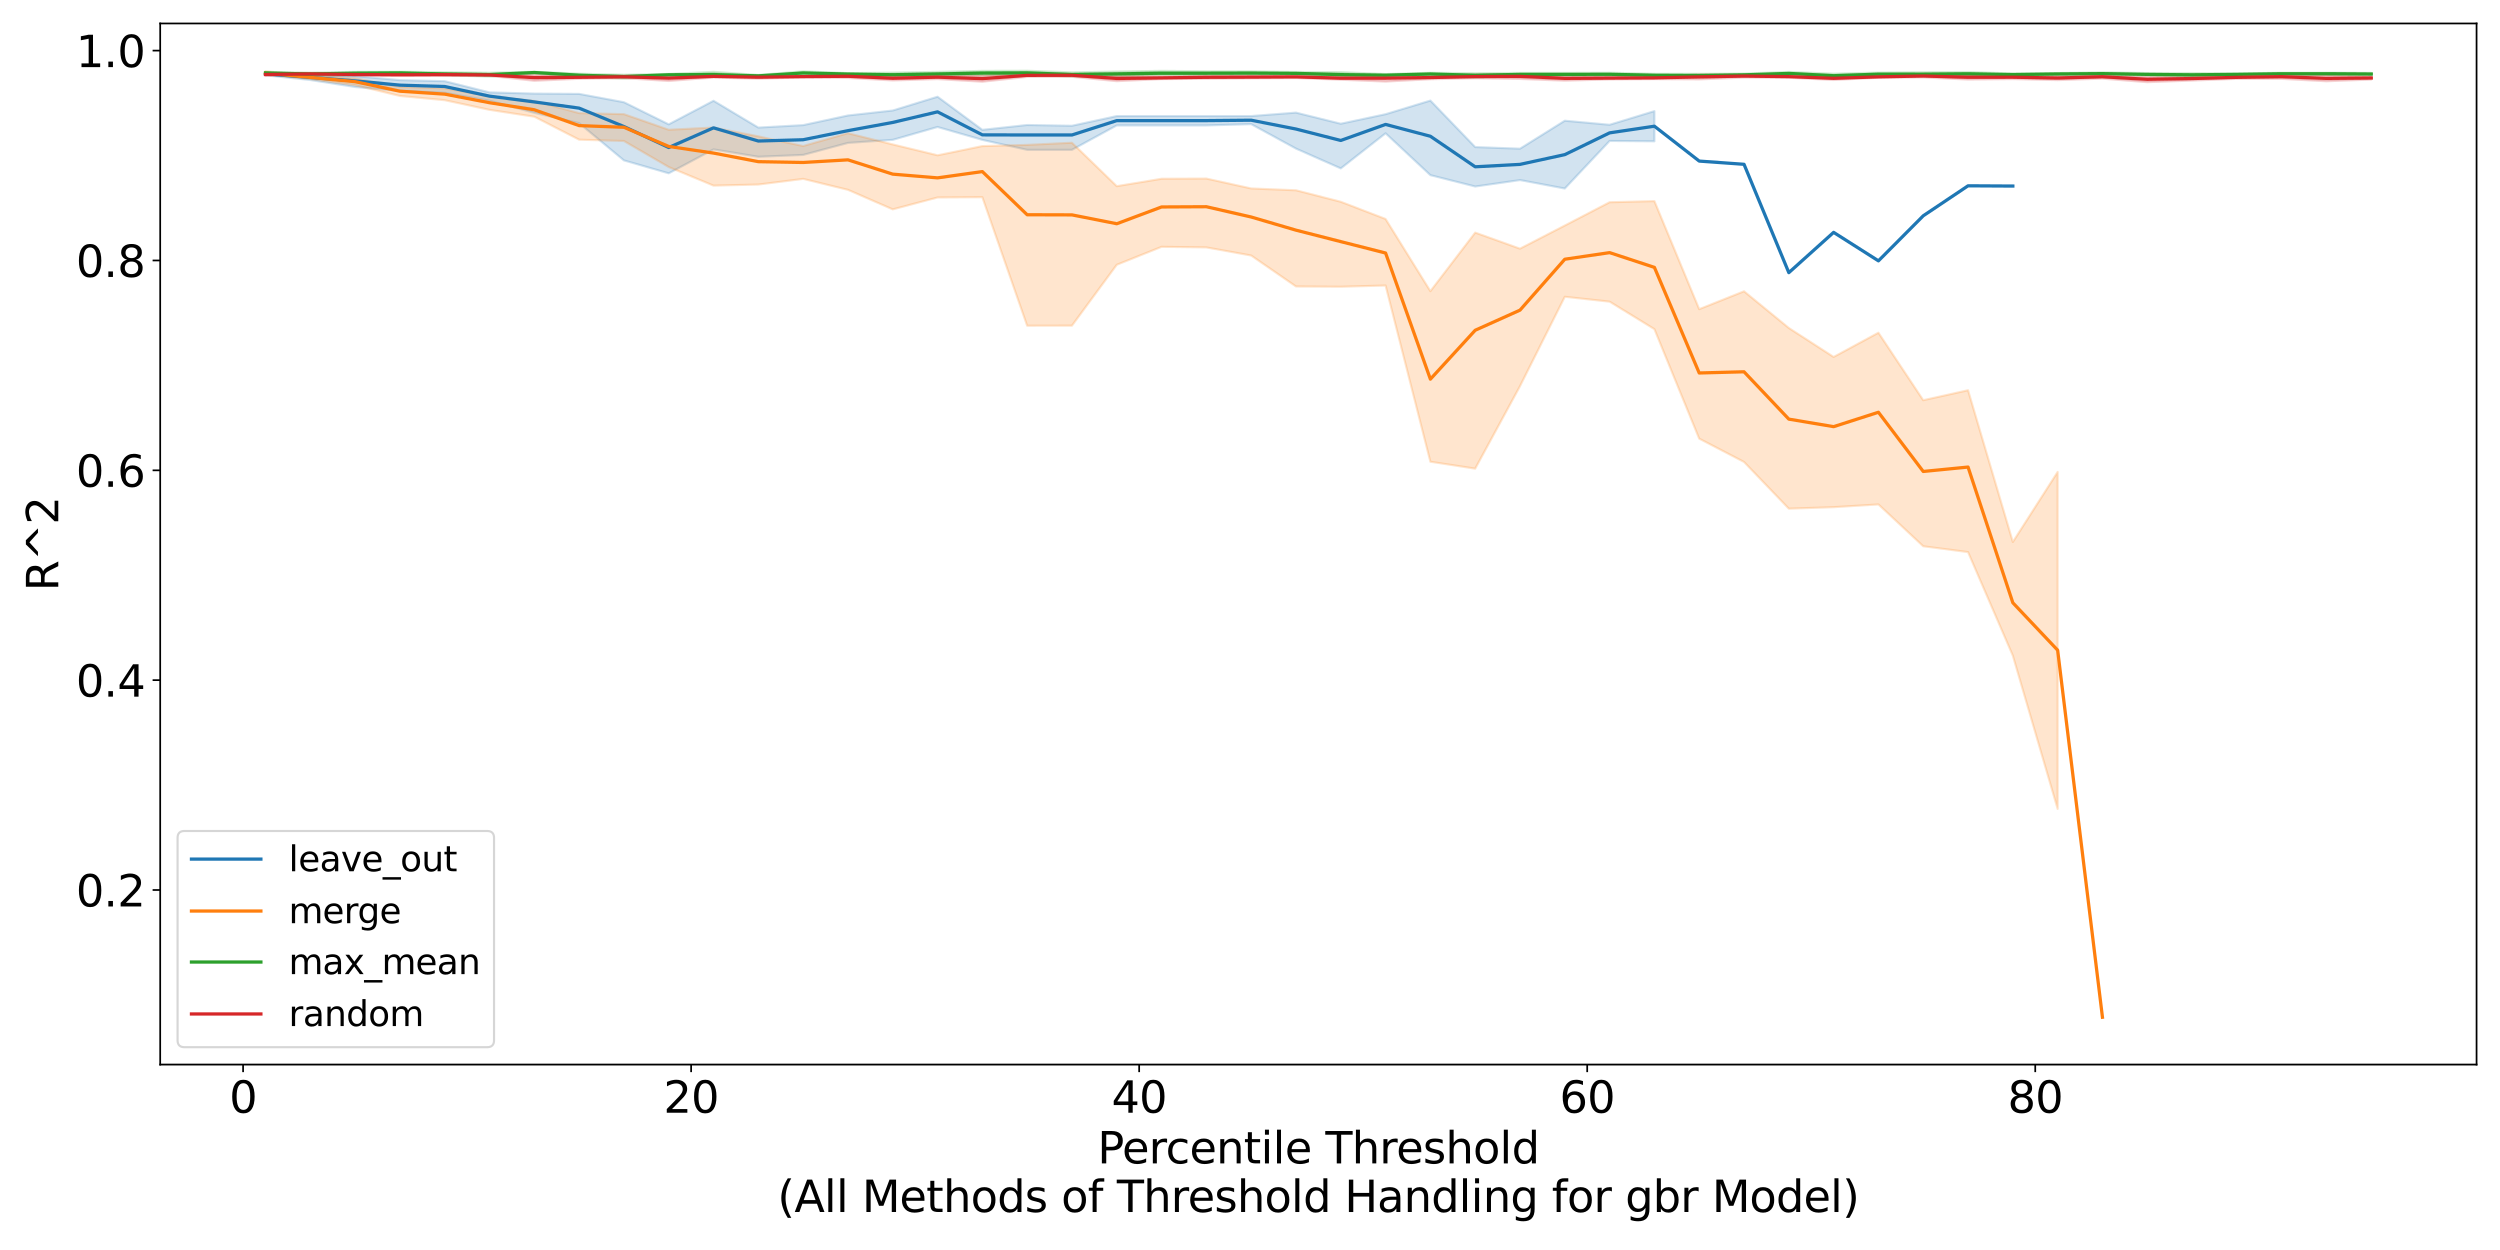 <?xml version="1.0" encoding="utf-8" standalone="no"?>
<!DOCTYPE svg PUBLIC "-//W3C//DTD SVG 1.1//EN"
  "http://www.w3.org/Graphics/SVG/1.1/DTD/svg11.dtd">
<svg xmlns:xlink="http://www.w3.org/1999/xlink" width="1152pt" height="576pt" viewBox="0 0 1152 576" xmlns="http://www.w3.org/2000/svg" version="1.1">
 <defs>
  <style type="text/css">*{stroke-linejoin: round; stroke-linecap: butt}</style>
 </defs>
 <g id="figure_1">
  <g id="patch_1">
   <path d="M 0 576 
L 1152 576 
L 1152 0 
L 0 0 
z
" style="fill: #ffffff"/>
  </g>
  <g id="axes_1">
   <g id="patch_2">
    <path d="M 73.82 490.552 
L 1141.2 490.552 
L 1141.2 10.8 
L 73.82 10.8 
z
" style="fill: #ffffff"/>
   </g>
   <g id="PolyCollection_1">
    <defs>
     <path id="me0a2e79a24" d="M 122.337 -542.451 
L 122.337 -541.322 
L 142.983 -539.134 
L 163.629 -535.912 
L 184.274 -534.153 
L 204.92 -533.237 
L 225.566 -529.599 
L 246.211 -524.009 
L 266.857 -519.24 
L 287.502 -502.093 
L 308.148 -496.134 
L 328.794 -507.164 
L 349.439 -503.756 
L 370.085 -504.611 
L 390.731 -510.14 
L 411.376 -511.563 
L 432.022 -517.49 
L 452.668 -511.545 
L 473.313 -506.957 
L 493.959 -506.957 
L 514.605 -518.21 
L 535.25 -518.21 
L 555.896 -518.21 
L 576.542 -518.797 
L 597.187 -507.526 
L 617.833 -498.395 
L 638.478 -514.573 
L 659.124 -495.287 
L 679.77 -490.056 
L 700.415 -493.02 
L 721.061 -489.13 
L 741.707 -511.047 
L 762.352 -510.891 
L 762.352 -524.796 
L 762.352 -524.796 
L 741.707 -518.5 
L 721.061 -520.373 
L 700.415 -507.481 
L 679.77 -508.224 
L 659.124 -529.65 
L 638.478 -523.375 
L 617.833 -518.982 
L 597.187 -524.102 
L 576.542 -522.513 
L 555.896 -522.513 
L 535.25 -522.513 
L 514.605 -522.513 
L 493.959 -518.043 
L 473.313 -518.4 
L 452.668 -516.166 
L 432.022 -531.425 
L 411.376 -525.077 
L 390.731 -522.782 
L 370.085 -518.338 
L 349.439 -517.209 
L 328.794 -529.559 
L 308.148 -518.699 
L 287.502 -528.89 
L 266.857 -532.731 
L 246.211 -532.871 
L 225.566 -533.431 
L 204.92 -538.589 
L 184.274 -539.076 
L 163.629 -540.904 
L 142.983 -541.041 
L 122.337 -542.451 
z
" style="stroke: #1f77b4; stroke-opacity: 0.2"/>
    </defs>
    <g clip-path="url(#p45cb11ae68)">
     <use xlink:href="#me0a2e79a24" x="0" y="576" style="fill: #1f77b4; fill-opacity: 0.2; stroke: #1f77b4; stroke-opacity: 0.2"/>
    </g>
   </g>
   <g id="PolyCollection_2">
    <defs>
     <path id="m9f62367fd1" d="M 122.337 -543.204 
L 122.337 -541.586 
L 142.983 -539.589 
L 163.629 -536.764 
L 184.274 -531.782 
L 204.92 -529.832 
L 225.566 -525.382 
L 246.211 -522.219 
L 266.857 -511.637 
L 287.502 -511.032 
L 308.148 -499.03 
L 328.794 -490.468 
L 349.439 -490.968 
L 370.085 -493.571 
L 390.731 -488.535 
L 411.376 -479.516 
L 432.022 -485.004 
L 452.668 -485.129 
L 473.313 -425.921 
L 493.959 -425.947 
L 514.605 -453.997 
L 535.25 -462.26 
L 555.896 -461.993 
L 576.542 -458.253 
L 597.187 -443.997 
L 617.833 -443.871 
L 638.478 -444.435 
L 659.124 -363.225 
L 679.77 -360.048 
L 700.415 -398.059 
L 721.061 -439.242 
L 741.707 -436.993 
L 762.352 -424.326 
L 782.998 -373.864 
L 803.644 -363.126 
L 824.289 -341.608 
L 844.935 -342.291 
L 865.581 -343.557 
L 886.226 -324.283 
L 906.872 -321.589 
L 927.518 -273.871 
L 948.163 -203.271 
L 948.163 -358.523 
L 948.163 -358.523 
L 927.518 -326.265 
L 906.872 -396.179 
L 886.226 -391.586 
L 865.581 -422.686 
L 844.935 -411.514 
L 824.289 -424.862 
L 803.644 -441.772 
L 782.998 -433.533 
L 762.352 -483.324 
L 741.707 -482.809 
L 721.061 -472.075 
L 700.415 -461.414 
L 679.77 -468.81 
L 659.124 -441.825 
L 638.478 -475.083 
L 617.833 -483.02 
L 597.187 -488.316 
L 576.542 -489.158 
L 555.896 -493.712 
L 535.25 -493.631 
L 514.605 -490.201 
L 493.959 -510.226 
L 473.313 -509.229 
L 452.668 -508.679 
L 432.022 -504.439 
L 411.376 -509.441 
L 390.731 -514.605 
L 370.085 -508.699 
L 349.439 -513.168 
L 328.794 -517.235 
L 308.148 -516.198 
L 287.502 -523.393 
L 266.857 -523.873 
L 246.211 -529.469 
L 225.566 -531.772 
L 204.92 -535.258 
L 184.274 -535.989 
L 163.629 -539.904 
L 142.983 -541.081 
L 122.337 -543.204 
z
" style="stroke: #ff7f0e; stroke-opacity: 0.2"/>
    </defs>
    <g clip-path="url(#p45cb11ae68)">
     <use xlink:href="#m9f62367fd1" x="0" y="576" style="fill: #ff7f0e; fill-opacity: 0.2; stroke: #ff7f0e; stroke-opacity: 0.2"/>
    </g>
   </g>
   <g id="PolyCollection_3">
    <defs>
     <path id="m04bfcf20cb" d="M 122.337 -542.831 
L 122.337 -542.039 
L 142.983 -541.31 
L 163.629 -541.304 
L 184.274 -541.9 
L 204.92 -541.348 
L 225.566 -540.684 
L 246.211 -542.148 
L 266.857 -540.738 
L 287.502 -539.732 
L 308.148 -541.143 
L 328.794 -540.581 
L 349.439 -540.554 
L 370.085 -541.592 
L 390.731 -541.421 
L 411.376 -540.544 
L 432.022 -541.049 
L 452.668 -541.259 
L 473.313 -541.543 
L 493.959 -540.74 
L 514.605 -540.847 
L 535.25 -541.407 
L 555.896 -541.393 
L 576.542 -541.513 
L 597.187 -541.693 
L 617.833 -540.617 
L 638.478 -540.783 
L 659.124 -541.298 
L 679.77 -540.193 
L 700.415 -541.085 
L 721.061 -541.085 
L 741.707 -541.091 
L 762.352 -540.597 
L 782.998 -540.441 
L 803.644 -541.01 
L 824.289 -541.552 
L 844.935 -540.268 
L 865.581 -540.884 
L 886.226 -540.866 
L 906.872 -541.056 
L 927.518 -541.097 
L 948.163 -541.504 
L 968.809 -541.517 
L 989.454 -541.158 
L 1010.1 -540.631 
L 1030.746 -541.31 
L 1051.391 -541.513 
L 1072.037 -541.512 
L 1092.683 -541.41 
L 1092.683 -542.402 
L 1092.683 -542.402 
L 1072.037 -542.491 
L 1051.391 -542.483 
L 1030.746 -542.135 
L 1010.1 -542.344 
L 989.454 -542.338 
L 968.809 -542.666 
L 948.163 -542.341 
L 927.518 -542.141 
L 906.872 -542.829 
L 886.226 -542.726 
L 865.581 -542.546 
L 844.935 -542.036 
L 824.289 -542.854 
L 803.644 -542.098 
L 782.998 -541.973 
L 762.352 -541.999 
L 741.707 -542.494 
L 721.061 -542.408 
L 700.415 -542.392 
L 679.77 -542.268 
L 659.124 -542.449 
L 638.478 -541.88 
L 617.833 -542.761 
L 597.187 -542.838 
L 576.542 -543.144 
L 555.896 -543.167 
L 535.25 -543.346 
L 514.605 -543.028 
L 493.959 -542.65 
L 473.313 -543.393 
L 452.668 -543.335 
L 432.022 -542.877 
L 411.376 -542.539 
L 390.731 -542.295 
L 370.085 -543.132 
L 349.439 -541.47 
L 328.794 -542.895 
L 308.148 -541.931 
L 287.502 -541.558 
L 266.857 -542.045 
L 246.211 -542.935 
L 225.566 -542.476 
L 204.92 -542.719 
L 184.274 -542.952 
L 163.629 -542.888 
L 142.983 -542.498 
L 122.337 -542.831 
z
" style="stroke: #2ca02c; stroke-opacity: 0.2"/>
    </defs>
    <g clip-path="url(#p45cb11ae68)">
     <use xlink:href="#m04bfcf20cb" x="0" y="576" style="fill: #2ca02c; fill-opacity: 0.2; stroke: #2ca02c; stroke-opacity: 0.2"/>
    </g>
   </g>
   <g id="PolyCollection_4">
    <defs>
     <path id="m1f6a1fb89d" d="M 122.337 -542.274 
L 122.337 -540.999 
L 142.983 -541.508 
L 163.629 -541.117 
L 184.274 -541.032 
L 204.92 -541.01 
L 225.566 -541.036 
L 246.211 -538.774 
L 266.857 -539.695 
L 287.502 -539.996 
L 308.148 -538.681 
L 328.794 -540.278 
L 349.439 -539.719 
L 370.085 -540.35 
L 390.731 -540.072 
L 411.376 -538.942 
L 432.022 -539.553 
L 452.668 -538.348 
L 473.313 -540.573 
L 493.959 -540.604 
L 514.605 -538.6 
L 535.25 -539.551 
L 555.896 -539.696 
L 576.542 -539.899 
L 597.187 -540.037 
L 617.833 -539.27 
L 638.478 -538.42 
L 659.124 -539.491 
L 679.77 -539.959 
L 700.415 -539.621 
L 721.061 -538.832 
L 741.707 -539.391 
L 762.352 -539.541 
L 782.998 -539.425 
L 803.644 -540.252 
L 824.289 -540.183 
L 844.935 -539.142 
L 865.581 -540.193 
L 886.226 -540.321 
L 906.872 -539.347 
L 927.518 -539.562 
L 948.163 -539.092 
L 968.809 -539.769 
L 989.454 -538.136 
L 1010.1 -538.889 
L 1030.746 -539.682 
L 1051.391 -539.666 
L 1072.037 -538.568 
L 1092.683 -539.348 
L 1092.683 -540.711 
L 1092.683 -540.711 
L 1072.037 -541.382 
L 1051.391 -541.637 
L 1030.746 -541.194 
L 1010.1 -540.685 
L 989.454 -540.54 
L 968.809 -541.395 
L 948.163 -541.021 
L 927.518 -541.211 
L 906.872 -541.486 
L 886.226 -541.96 
L 865.581 -541.005 
L 844.935 -540.784 
L 824.289 -541.051 
L 803.644 -541.56 
L 782.998 -541.686 
L 762.352 -540.717 
L 741.707 -540.537 
L 721.061 -540.651 
L 700.415 -541.911 
L 679.77 -541.608 
L 659.124 -541.079 
L 638.478 -541.21 
L 617.833 -540.614 
L 597.187 -541.086 
L 576.542 -541.05 
L 555.896 -541.031 
L 535.25 -540.764 
L 514.605 -541.023 
L 493.959 -541.851 
L 473.313 -542.152 
L 452.668 -541.122 
L 432.022 -541.281 
L 411.376 -540.985 
L 390.731 -541.618 
L 370.085 -541.082 
L 349.439 -541.387 
L 328.794 -541.373 
L 308.148 -541.344 
L 287.502 -541.193 
L 266.857 -541.281 
L 246.211 -541.532 
L 225.566 -541.894 
L 204.92 -542.202 
L 184.274 -541.957 
L 163.629 -542.216 
L 142.983 -542.366 
L 122.337 -542.274 
z
" style="stroke: #d62728; stroke-opacity: 0.2"/>
    </defs>
    <g clip-path="url(#p45cb11ae68)">
     <use xlink:href="#m1f6a1fb89d" x="0" y="576" style="fill: #d62728; fill-opacity: 0.2; stroke: #d62728; stroke-opacity: 0.2"/>
    </g>
   </g>
   <g id="matplotlib.axis_1">
    <g id="xtick_1">
     <g id="line2d_1">
      <defs>
       <path id="mea8492e386" d="M 0 0 
L 0 3.5 
" style="stroke: #000000; stroke-width: 0.8"/>
      </defs>
      <g>
       <use xlink:href="#mea8492e386" x="112.014" y="490.552" style="stroke: #000000; stroke-width: 0.8"/>
      </g>
     </g>
     <g id="text_1">
      <!-- 0 -->
      <g transform="translate(105.652 512.749) scale(0.2 -0.2)">
       <defs>
        <path id="DejaVuSans-30" d="M 2034 4250 
Q 1547 4250 1301 3770 
Q 1056 3291 1056 2328 
Q 1056 1369 1301 889 
Q 1547 409 2034 409 
Q 2525 409 2770 889 
Q 3016 1369 3016 2328 
Q 3016 3291 2770 3770 
Q 2525 4250 2034 4250 
z
M 2034 4750 
Q 2819 4750 3233 4129 
Q 3647 3509 3647 2328 
Q 3647 1150 3233 529 
Q 2819 -91 2034 -91 
Q 1250 -91 836 529 
Q 422 1150 422 2328 
Q 422 3509 836 4129 
Q 1250 4750 2034 4750 
z
" transform="scale(0.016)"/>
       </defs>
       <use xlink:href="#DejaVuSans-30"/>
      </g>
     </g>
    </g>
    <g id="xtick_2">
     <g id="line2d_2">
      <g>
       <use xlink:href="#mea8492e386" x="318.471" y="490.552" style="stroke: #000000; stroke-width: 0.8"/>
      </g>
     </g>
     <g id="text_2">
      <!-- 20 -->
      <g transform="translate(305.746 512.749) scale(0.2 -0.2)">
       <defs>
        <path id="DejaVuSans-32" d="M 1228 531 
L 3431 531 
L 3431 0 
L 469 0 
L 469 531 
Q 828 903 1448 1529 
Q 2069 2156 2228 2338 
Q 2531 2678 2651 2914 
Q 2772 3150 2772 3378 
Q 2772 3750 2511 3984 
Q 2250 4219 1831 4219 
Q 1534 4219 1204 4116 
Q 875 4013 500 3803 
L 500 4441 
Q 881 4594 1212 4672 
Q 1544 4750 1819 4750 
Q 2544 4750 2975 4387 
Q 3406 4025 3406 3419 
Q 3406 3131 3298 2873 
Q 3191 2616 2906 2266 
Q 2828 2175 2409 1742 
Q 1991 1309 1228 531 
z
" transform="scale(0.016)"/>
       </defs>
       <use xlink:href="#DejaVuSans-32"/>
       <use xlink:href="#DejaVuSans-30" x="63.623"/>
      </g>
     </g>
    </g>
    <g id="xtick_3">
     <g id="line2d_3">
      <g>
       <use xlink:href="#mea8492e386" x="524.927" y="490.552" style="stroke: #000000; stroke-width: 0.8"/>
      </g>
     </g>
     <g id="text_3">
      <!-- 40 -->
      <g transform="translate(512.202 512.749) scale(0.2 -0.2)">
       <defs>
        <path id="DejaVuSans-34" d="M 2419 4116 
L 825 1625 
L 2419 1625 
L 2419 4116 
z
M 2253 4666 
L 3047 4666 
L 3047 1625 
L 3713 1625 
L 3713 1100 
L 3047 1100 
L 3047 0 
L 2419 0 
L 2419 1100 
L 313 1100 
L 313 1709 
L 2253 4666 
z
" transform="scale(0.016)"/>
       </defs>
       <use xlink:href="#DejaVuSans-34"/>
       <use xlink:href="#DejaVuSans-30" x="63.623"/>
      </g>
     </g>
    </g>
    <g id="xtick_4">
     <g id="line2d_4">
      <g>
       <use xlink:href="#mea8492e386" x="731.384" y="490.552" style="stroke: #000000; stroke-width: 0.8"/>
      </g>
     </g>
     <g id="text_4">
      <!-- 60 -->
      <g transform="translate(718.659 512.749) scale(0.2 -0.2)">
       <defs>
        <path id="DejaVuSans-36" d="M 2113 2584 
Q 1688 2584 1439 2293 
Q 1191 2003 1191 1497 
Q 1191 994 1439 701 
Q 1688 409 2113 409 
Q 2538 409 2786 701 
Q 3034 994 3034 1497 
Q 3034 2003 2786 2293 
Q 2538 2584 2113 2584 
z
M 3366 4563 
L 3366 3988 
Q 3128 4100 2886 4159 
Q 2644 4219 2406 4219 
Q 1781 4219 1451 3797 
Q 1122 3375 1075 2522 
Q 1259 2794 1537 2939 
Q 1816 3084 2150 3084 
Q 2853 3084 3261 2657 
Q 3669 2231 3669 1497 
Q 3669 778 3244 343 
Q 2819 -91 2113 -91 
Q 1303 -91 875 529 
Q 447 1150 447 2328 
Q 447 3434 972 4092 
Q 1497 4750 2381 4750 
Q 2619 4750 2861 4703 
Q 3103 4656 3366 4563 
z
" transform="scale(0.016)"/>
       </defs>
       <use xlink:href="#DejaVuSans-36"/>
       <use xlink:href="#DejaVuSans-30" x="63.623"/>
      </g>
     </g>
    </g>
    <g id="xtick_5">
     <g id="line2d_5">
      <g>
       <use xlink:href="#mea8492e386" x="937.84" y="490.552" style="stroke: #000000; stroke-width: 0.8"/>
      </g>
     </g>
     <g id="text_5">
      <!-- 80 -->
      <g transform="translate(925.115 512.749) scale(0.2 -0.2)">
       <defs>
        <path id="DejaVuSans-38" d="M 2034 2216 
Q 1584 2216 1326 1975 
Q 1069 1734 1069 1313 
Q 1069 891 1326 650 
Q 1584 409 2034 409 
Q 2484 409 2743 651 
Q 3003 894 3003 1313 
Q 3003 1734 2745 1975 
Q 2488 2216 2034 2216 
z
M 1403 2484 
Q 997 2584 770 2862 
Q 544 3141 544 3541 
Q 544 4100 942 4425 
Q 1341 4750 2034 4750 
Q 2731 4750 3128 4425 
Q 3525 4100 3525 3541 
Q 3525 3141 3298 2862 
Q 3072 2584 2669 2484 
Q 3125 2378 3379 2068 
Q 3634 1759 3634 1313 
Q 3634 634 3220 271 
Q 2806 -91 2034 -91 
Q 1263 -91 848 271 
Q 434 634 434 1313 
Q 434 1759 690 2068 
Q 947 2378 1403 2484 
z
M 1172 3481 
Q 1172 3119 1398 2916 
Q 1625 2713 2034 2713 
Q 2441 2713 2670 2916 
Q 2900 3119 2900 3481 
Q 2900 3844 2670 4047 
Q 2441 4250 2034 4250 
Q 1625 4250 1398 4047 
Q 1172 3844 1172 3481 
z
" transform="scale(0.016)"/>
       </defs>
       <use xlink:href="#DejaVuSans-38"/>
       <use xlink:href="#DejaVuSans-30" x="63.623"/>
      </g>
     </g>
    </g>
    <g id="text_6">
     <!-- Percentile Threshold -->
     <g transform="translate(505.73 536.105) scale(0.2 -0.2)">
      <defs>
       <path id="DejaVuSans-50" d="M 1259 4147 
L 1259 2394 
L 2053 2394 
Q 2494 2394 2734 2622 
Q 2975 2850 2975 3272 
Q 2975 3691 2734 3919 
Q 2494 4147 2053 4147 
L 1259 4147 
z
M 628 4666 
L 2053 4666 
Q 2838 4666 3239 4311 
Q 3641 3956 3641 3272 
Q 3641 2581 3239 2228 
Q 2838 1875 2053 1875 
L 1259 1875 
L 1259 0 
L 628 0 
L 628 4666 
z
" transform="scale(0.016)"/>
       <path id="DejaVuSans-65" d="M 3597 1894 
L 3597 1613 
L 953 1613 
Q 991 1019 1311 708 
Q 1631 397 2203 397 
Q 2534 397 2845 478 
Q 3156 559 3463 722 
L 3463 178 
Q 3153 47 2828 -22 
Q 2503 -91 2169 -91 
Q 1331 -91 842 396 
Q 353 884 353 1716 
Q 353 2575 817 3079 
Q 1281 3584 2069 3584 
Q 2775 3584 3186 3129 
Q 3597 2675 3597 1894 
z
M 3022 2063 
Q 3016 2534 2758 2815 
Q 2500 3097 2075 3097 
Q 1594 3097 1305 2825 
Q 1016 2553 972 2059 
L 3022 2063 
z
" transform="scale(0.016)"/>
       <path id="DejaVuSans-72" d="M 2631 2963 
Q 2534 3019 2420 3045 
Q 2306 3072 2169 3072 
Q 1681 3072 1420 2755 
Q 1159 2438 1159 1844 
L 1159 0 
L 581 0 
L 581 3500 
L 1159 3500 
L 1159 2956 
Q 1341 3275 1631 3429 
Q 1922 3584 2338 3584 
Q 2397 3584 2469 3576 
Q 2541 3569 2628 3553 
L 2631 2963 
z
" transform="scale(0.016)"/>
       <path id="DejaVuSans-63" d="M 3122 3366 
L 3122 2828 
Q 2878 2963 2633 3030 
Q 2388 3097 2138 3097 
Q 1578 3097 1268 2742 
Q 959 2388 959 1747 
Q 959 1106 1268 751 
Q 1578 397 2138 397 
Q 2388 397 2633 464 
Q 2878 531 3122 666 
L 3122 134 
Q 2881 22 2623 -34 
Q 2366 -91 2075 -91 
Q 1284 -91 818 406 
Q 353 903 353 1747 
Q 353 2603 823 3093 
Q 1294 3584 2113 3584 
Q 2378 3584 2631 3529 
Q 2884 3475 3122 3366 
z
" transform="scale(0.016)"/>
       <path id="DejaVuSans-6e" d="M 3513 2113 
L 3513 0 
L 2938 0 
L 2938 2094 
Q 2938 2591 2744 2837 
Q 2550 3084 2163 3084 
Q 1697 3084 1428 2787 
Q 1159 2491 1159 1978 
L 1159 0 
L 581 0 
L 581 3500 
L 1159 3500 
L 1159 2956 
Q 1366 3272 1645 3428 
Q 1925 3584 2291 3584 
Q 2894 3584 3203 3211 
Q 3513 2838 3513 2113 
z
" transform="scale(0.016)"/>
       <path id="DejaVuSans-74" d="M 1172 4494 
L 1172 3500 
L 2356 3500 
L 2356 3053 
L 1172 3053 
L 1172 1153 
Q 1172 725 1289 603 
Q 1406 481 1766 481 
L 2356 481 
L 2356 0 
L 1766 0 
Q 1100 0 847 248 
Q 594 497 594 1153 
L 594 3053 
L 172 3053 
L 172 3500 
L 594 3500 
L 594 4494 
L 1172 4494 
z
" transform="scale(0.016)"/>
       <path id="DejaVuSans-69" d="M 603 3500 
L 1178 3500 
L 1178 0 
L 603 0 
L 603 3500 
z
M 603 4863 
L 1178 4863 
L 1178 4134 
L 603 4134 
L 603 4863 
z
" transform="scale(0.016)"/>
       <path id="DejaVuSans-6c" d="M 603 4863 
L 1178 4863 
L 1178 0 
L 603 0 
L 603 4863 
z
" transform="scale(0.016)"/>
       <path id="DejaVuSans-20" transform="scale(0.016)"/>
       <path id="DejaVuSans-54" d="M -19 4666 
L 3928 4666 
L 3928 4134 
L 2272 4134 
L 2272 0 
L 1638 0 
L 1638 4134 
L -19 4134 
L -19 4666 
z
" transform="scale(0.016)"/>
       <path id="DejaVuSans-68" d="M 3513 2113 
L 3513 0 
L 2938 0 
L 2938 2094 
Q 2938 2591 2744 2837 
Q 2550 3084 2163 3084 
Q 1697 3084 1428 2787 
Q 1159 2491 1159 1978 
L 1159 0 
L 581 0 
L 581 4863 
L 1159 4863 
L 1159 2956 
Q 1366 3272 1645 3428 
Q 1925 3584 2291 3584 
Q 2894 3584 3203 3211 
Q 3513 2838 3513 2113 
z
" transform="scale(0.016)"/>
       <path id="DejaVuSans-73" d="M 2834 3397 
L 2834 2853 
Q 2591 2978 2328 3040 
Q 2066 3103 1784 3103 
Q 1356 3103 1142 2972 
Q 928 2841 928 2578 
Q 928 2378 1081 2264 
Q 1234 2150 1697 2047 
L 1894 2003 
Q 2506 1872 2764 1633 
Q 3022 1394 3022 966 
Q 3022 478 2636 193 
Q 2250 -91 1575 -91 
Q 1294 -91 989 -36 
Q 684 19 347 128 
L 347 722 
Q 666 556 975 473 
Q 1284 391 1588 391 
Q 1994 391 2212 530 
Q 2431 669 2431 922 
Q 2431 1156 2273 1281 
Q 2116 1406 1581 1522 
L 1381 1569 
Q 847 1681 609 1914 
Q 372 2147 372 2553 
Q 372 3047 722 3315 
Q 1072 3584 1716 3584 
Q 2034 3584 2315 3537 
Q 2597 3491 2834 3397 
z
" transform="scale(0.016)"/>
       <path id="DejaVuSans-6f" d="M 1959 3097 
Q 1497 3097 1228 2736 
Q 959 2375 959 1747 
Q 959 1119 1226 758 
Q 1494 397 1959 397 
Q 2419 397 2687 759 
Q 2956 1122 2956 1747 
Q 2956 2369 2687 2733 
Q 2419 3097 1959 3097 
z
M 1959 3584 
Q 2709 3584 3137 3096 
Q 3566 2609 3566 1747 
Q 3566 888 3137 398 
Q 2709 -91 1959 -91 
Q 1206 -91 779 398 
Q 353 888 353 1747 
Q 353 2609 779 3096 
Q 1206 3584 1959 3584 
z
" transform="scale(0.016)"/>
       <path id="DejaVuSans-64" d="M 2906 2969 
L 2906 4863 
L 3481 4863 
L 3481 0 
L 2906 0 
L 2906 525 
Q 2725 213 2448 61 
Q 2172 -91 1784 -91 
Q 1150 -91 751 415 
Q 353 922 353 1747 
Q 353 2572 751 3078 
Q 1150 3584 1784 3584 
Q 2172 3584 2448 3432 
Q 2725 3281 2906 2969 
z
M 947 1747 
Q 947 1113 1208 752 
Q 1469 391 1925 391 
Q 2381 391 2643 752 
Q 2906 1113 2906 1747 
Q 2906 2381 2643 2742 
Q 2381 3103 1925 3103 
Q 1469 3103 1208 2742 
Q 947 2381 947 1747 
z
" transform="scale(0.016)"/>
      </defs>
      <use xlink:href="#DejaVuSans-50"/>
      <use xlink:href="#DejaVuSans-65" x="56.678"/>
      <use xlink:href="#DejaVuSans-72" x="118.201"/>
      <use xlink:href="#DejaVuSans-63" x="157.064"/>
      <use xlink:href="#DejaVuSans-65" x="212.045"/>
      <use xlink:href="#DejaVuSans-6e" x="273.568"/>
      <use xlink:href="#DejaVuSans-74" x="336.947"/>
      <use xlink:href="#DejaVuSans-69" x="376.156"/>
      <use xlink:href="#DejaVuSans-6c" x="403.939"/>
      <use xlink:href="#DejaVuSans-65" x="431.723"/>
      <use xlink:href="#DejaVuSans-20" x="493.246"/>
      <use xlink:href="#DejaVuSans-54" x="525.033"/>
      <use xlink:href="#DejaVuSans-68" x="586.117"/>
      <use xlink:href="#DejaVuSans-72" x="649.496"/>
      <use xlink:href="#DejaVuSans-65" x="688.359"/>
      <use xlink:href="#DejaVuSans-73" x="749.883"/>
      <use xlink:href="#DejaVuSans-68" x="801.982"/>
      <use xlink:href="#DejaVuSans-6f" x="865.361"/>
      <use xlink:href="#DejaVuSans-6c" x="926.543"/>
      <use xlink:href="#DejaVuSans-64" x="954.326"/>
     </g>
     <!-- (All Methods of Threshold Handling for gbr Model) -->
     <g transform="translate(358.271 558.501) scale(0.2 -0.2)">
      <defs>
       <path id="DejaVuSans-28" d="M 1984 4856 
Q 1566 4138 1362 3434 
Q 1159 2731 1159 2009 
Q 1159 1288 1364 580 
Q 1569 -128 1984 -844 
L 1484 -844 
Q 1016 -109 783 600 
Q 550 1309 550 2009 
Q 550 2706 781 3412 
Q 1013 4119 1484 4856 
L 1984 4856 
z
" transform="scale(0.016)"/>
       <path id="DejaVuSans-41" d="M 2188 4044 
L 1331 1722 
L 3047 1722 
L 2188 4044 
z
M 1831 4666 
L 2547 4666 
L 4325 0 
L 3669 0 
L 3244 1197 
L 1141 1197 
L 716 0 
L 50 0 
L 1831 4666 
z
" transform="scale(0.016)"/>
       <path id="DejaVuSans-4d" d="M 628 4666 
L 1569 4666 
L 2759 1491 
L 3956 4666 
L 4897 4666 
L 4897 0 
L 4281 0 
L 4281 4097 
L 3078 897 
L 2444 897 
L 1241 4097 
L 1241 0 
L 628 0 
L 628 4666 
z
" transform="scale(0.016)"/>
       <path id="DejaVuSans-66" d="M 2375 4863 
L 2375 4384 
L 1825 4384 
Q 1516 4384 1395 4259 
Q 1275 4134 1275 3809 
L 1275 3500 
L 2222 3500 
L 2222 3053 
L 1275 3053 
L 1275 0 
L 697 0 
L 697 3053 
L 147 3053 
L 147 3500 
L 697 3500 
L 697 3744 
Q 697 4328 969 4595 
Q 1241 4863 1831 4863 
L 2375 4863 
z
" transform="scale(0.016)"/>
       <path id="DejaVuSans-48" d="M 628 4666 
L 1259 4666 
L 1259 2753 
L 3553 2753 
L 3553 4666 
L 4184 4666 
L 4184 0 
L 3553 0 
L 3553 2222 
L 1259 2222 
L 1259 0 
L 628 0 
L 628 4666 
z
" transform="scale(0.016)"/>
       <path id="DejaVuSans-61" d="M 2194 1759 
Q 1497 1759 1228 1600 
Q 959 1441 959 1056 
Q 959 750 1161 570 
Q 1363 391 1709 391 
Q 2188 391 2477 730 
Q 2766 1069 2766 1631 
L 2766 1759 
L 2194 1759 
z
M 3341 1997 
L 3341 0 
L 2766 0 
L 2766 531 
Q 2569 213 2275 61 
Q 1981 -91 1556 -91 
Q 1019 -91 701 211 
Q 384 513 384 1019 
Q 384 1609 779 1909 
Q 1175 2209 1959 2209 
L 2766 2209 
L 2766 2266 
Q 2766 2663 2505 2880 
Q 2244 3097 1772 3097 
Q 1472 3097 1187 3025 
Q 903 2953 641 2809 
L 641 3341 
Q 956 3463 1253 3523 
Q 1550 3584 1831 3584 
Q 2591 3584 2966 3190 
Q 3341 2797 3341 1997 
z
" transform="scale(0.016)"/>
       <path id="DejaVuSans-67" d="M 2906 1791 
Q 2906 2416 2648 2759 
Q 2391 3103 1925 3103 
Q 1463 3103 1205 2759 
Q 947 2416 947 1791 
Q 947 1169 1205 825 
Q 1463 481 1925 481 
Q 2391 481 2648 825 
Q 2906 1169 2906 1791 
z
M 3481 434 
Q 3481 -459 3084 -895 
Q 2688 -1331 1869 -1331 
Q 1566 -1331 1297 -1286 
Q 1028 -1241 775 -1147 
L 775 -588 
Q 1028 -725 1275 -790 
Q 1522 -856 1778 -856 
Q 2344 -856 2625 -561 
Q 2906 -266 2906 331 
L 2906 616 
Q 2728 306 2450 153 
Q 2172 0 1784 0 
Q 1141 0 747 490 
Q 353 981 353 1791 
Q 353 2603 747 3093 
Q 1141 3584 1784 3584 
Q 2172 3584 2450 3431 
Q 2728 3278 2906 2969 
L 2906 3500 
L 3481 3500 
L 3481 434 
z
" transform="scale(0.016)"/>
       <path id="DejaVuSans-62" d="M 3116 1747 
Q 3116 2381 2855 2742 
Q 2594 3103 2138 3103 
Q 1681 3103 1420 2742 
Q 1159 2381 1159 1747 
Q 1159 1113 1420 752 
Q 1681 391 2138 391 
Q 2594 391 2855 752 
Q 3116 1113 3116 1747 
z
M 1159 2969 
Q 1341 3281 1617 3432 
Q 1894 3584 2278 3584 
Q 2916 3584 3314 3078 
Q 3713 2572 3713 1747 
Q 3713 922 3314 415 
Q 2916 -91 2278 -91 
Q 1894 -91 1617 61 
Q 1341 213 1159 525 
L 1159 0 
L 581 0 
L 581 4863 
L 1159 4863 
L 1159 2969 
z
" transform="scale(0.016)"/>
       <path id="DejaVuSans-29" d="M 513 4856 
L 1013 4856 
Q 1481 4119 1714 3412 
Q 1947 2706 1947 2009 
Q 1947 1309 1714 600 
Q 1481 -109 1013 -844 
L 513 -844 
Q 928 -128 1133 580 
Q 1338 1288 1338 2009 
Q 1338 2731 1133 3434 
Q 928 4138 513 4856 
z
" transform="scale(0.016)"/>
      </defs>
      <use xlink:href="#DejaVuSans-28"/>
      <use xlink:href="#DejaVuSans-41" x="39.014"/>
      <use xlink:href="#DejaVuSans-6c" x="107.422"/>
      <use xlink:href="#DejaVuSans-6c" x="135.205"/>
      <use xlink:href="#DejaVuSans-20" x="162.988"/>
      <use xlink:href="#DejaVuSans-4d" x="194.775"/>
      <use xlink:href="#DejaVuSans-65" x="281.055"/>
      <use xlink:href="#DejaVuSans-74" x="342.578"/>
      <use xlink:href="#DejaVuSans-68" x="381.787"/>
      <use xlink:href="#DejaVuSans-6f" x="445.166"/>
      <use xlink:href="#DejaVuSans-64" x="506.348"/>
      <use xlink:href="#DejaVuSans-73" x="569.824"/>
      <use xlink:href="#DejaVuSans-20" x="621.924"/>
      <use xlink:href="#DejaVuSans-6f" x="653.711"/>
      <use xlink:href="#DejaVuSans-66" x="714.893"/>
      <use xlink:href="#DejaVuSans-20" x="750.098"/>
      <use xlink:href="#DejaVuSans-54" x="781.885"/>
      <use xlink:href="#DejaVuSans-68" x="842.969"/>
      <use xlink:href="#DejaVuSans-72" x="906.348"/>
      <use xlink:href="#DejaVuSans-65" x="945.211"/>
      <use xlink:href="#DejaVuSans-73" x="1006.734"/>
      <use xlink:href="#DejaVuSans-68" x="1058.834"/>
      <use xlink:href="#DejaVuSans-6f" x="1122.213"/>
      <use xlink:href="#DejaVuSans-6c" x="1183.395"/>
      <use xlink:href="#DejaVuSans-64" x="1211.178"/>
      <use xlink:href="#DejaVuSans-20" x="1274.654"/>
      <use xlink:href="#DejaVuSans-48" x="1306.441"/>
      <use xlink:href="#DejaVuSans-61" x="1381.637"/>
      <use xlink:href="#DejaVuSans-6e" x="1442.916"/>
      <use xlink:href="#DejaVuSans-64" x="1506.295"/>
      <use xlink:href="#DejaVuSans-6c" x="1569.771"/>
      <use xlink:href="#DejaVuSans-69" x="1597.555"/>
      <use xlink:href="#DejaVuSans-6e" x="1625.338"/>
      <use xlink:href="#DejaVuSans-67" x="1688.717"/>
      <use xlink:href="#DejaVuSans-20" x="1752.193"/>
      <use xlink:href="#DejaVuSans-66" x="1783.98"/>
      <use xlink:href="#DejaVuSans-6f" x="1819.186"/>
      <use xlink:href="#DejaVuSans-72" x="1880.367"/>
      <use xlink:href="#DejaVuSans-20" x="1921.48"/>
      <use xlink:href="#DejaVuSans-67" x="1953.268"/>
      <use xlink:href="#DejaVuSans-62" x="2016.744"/>
      <use xlink:href="#DejaVuSans-72" x="2080.221"/>
      <use xlink:href="#DejaVuSans-20" x="2121.334"/>
      <use xlink:href="#DejaVuSans-4d" x="2153.121"/>
      <use xlink:href="#DejaVuSans-6f" x="2239.4"/>
      <use xlink:href="#DejaVuSans-64" x="2300.582"/>
      <use xlink:href="#DejaVuSans-65" x="2364.059"/>
      <use xlink:href="#DejaVuSans-6c" x="2425.582"/>
      <use xlink:href="#DejaVuSans-29" x="2453.365"/>
     </g>
    </g>
   </g>
   <g id="matplotlib.axis_2">
    <g id="ytick_1">
     <g id="line2d_6">
      <defs>
       <path id="m683dd954a3" d="M 0 0 
L -3.5 0 
" style="stroke: #000000; stroke-width: 0.8"/>
      </defs>
      <g>
       <use xlink:href="#m683dd954a3" x="73.82" y="410.111" style="stroke: #000000; stroke-width: 0.8"/>
      </g>
     </g>
     <g id="text_7">
      <!-- 0.2 -->
      <g transform="translate(35.014 417.709) scale(0.2 -0.2)">
       <defs>
        <path id="DejaVuSans-2e" d="M 684 794 
L 1344 794 
L 1344 0 
L 684 0 
L 684 794 
z
" transform="scale(0.016)"/>
       </defs>
       <use xlink:href="#DejaVuSans-30"/>
       <use xlink:href="#DejaVuSans-2e" x="63.623"/>
       <use xlink:href="#DejaVuSans-32" x="95.41"/>
      </g>
     </g>
    </g>
    <g id="ytick_2">
     <g id="line2d_7">
      <g>
       <use xlink:href="#m683dd954a3" x="73.82" y="313.415" style="stroke: #000000; stroke-width: 0.8"/>
      </g>
     </g>
     <g id="text_8">
      <!-- 0.4 -->
      <g transform="translate(35.014 321.013) scale(0.2 -0.2)">
       <use xlink:href="#DejaVuSans-30"/>
       <use xlink:href="#DejaVuSans-2e" x="63.623"/>
       <use xlink:href="#DejaVuSans-34" x="95.41"/>
      </g>
     </g>
    </g>
    <g id="ytick_3">
     <g id="line2d_8">
      <g>
       <use xlink:href="#m683dd954a3" x="73.82" y="216.719" style="stroke: #000000; stroke-width: 0.8"/>
      </g>
     </g>
     <g id="text_9">
      <!-- 0.6 -->
      <g transform="translate(35.014 224.317) scale(0.2 -0.2)">
       <use xlink:href="#DejaVuSans-30"/>
       <use xlink:href="#DejaVuSans-2e" x="63.623"/>
       <use xlink:href="#DejaVuSans-36" x="95.41"/>
      </g>
     </g>
    </g>
    <g id="ytick_4">
     <g id="line2d_9">
      <g>
       <use xlink:href="#m683dd954a3" x="73.82" y="120.023" style="stroke: #000000; stroke-width: 0.8"/>
      </g>
     </g>
     <g id="text_10">
      <!-- 0.8 -->
      <g transform="translate(35.014 127.621) scale(0.2 -0.2)">
       <use xlink:href="#DejaVuSans-30"/>
       <use xlink:href="#DejaVuSans-2e" x="63.623"/>
       <use xlink:href="#DejaVuSans-38" x="95.41"/>
      </g>
     </g>
    </g>
    <g id="ytick_5">
     <g id="line2d_10">
      <g>
       <use xlink:href="#m683dd954a3" x="73.82" y="23.327" style="stroke: #000000; stroke-width: 0.8"/>
      </g>
     </g>
     <g id="text_11">
      <!-- 1.0 -->
      <g transform="translate(35.014 30.925) scale(0.2 -0.2)">
       <defs>
        <path id="DejaVuSans-31" d="M 794 531 
L 1825 531 
L 1825 4091 
L 703 3866 
L 703 4441 
L 1819 4666 
L 2450 4666 
L 2450 531 
L 3481 531 
L 3481 0 
L 794 0 
L 794 531 
z
" transform="scale(0.016)"/>
       </defs>
       <use xlink:href="#DejaVuSans-31"/>
       <use xlink:href="#DejaVuSans-2e" x="63.623"/>
       <use xlink:href="#DejaVuSans-30" x="95.41"/>
      </g>
     </g>
    </g>
    <g id="text_12">
     <!-- R^2 -->
     <g transform="translate(26.854 272.367) rotate(-90) scale(0.2 -0.2)">
      <defs>
       <path id="DejaVuSans-52" d="M 2841 2188 
Q 3044 2119 3236 1894 
Q 3428 1669 3622 1275 
L 4263 0 
L 3584 0 
L 2988 1197 
Q 2756 1666 2539 1819 
Q 2322 1972 1947 1972 
L 1259 1972 
L 1259 0 
L 628 0 
L 628 4666 
L 2053 4666 
Q 2853 4666 3247 4331 
Q 3641 3997 3641 3322 
Q 3641 2881 3436 2590 
Q 3231 2300 2841 2188 
z
M 1259 4147 
L 1259 2491 
L 2053 2491 
Q 2509 2491 2742 2702 
Q 2975 2913 2975 3322 
Q 2975 3731 2742 3939 
Q 2509 4147 2053 4147 
L 1259 4147 
z
" transform="scale(0.016)"/>
       <path id="DejaVuSans-5e" d="M 2988 4666 
L 4684 2925 
L 4056 2925 
L 2681 4159 
L 1306 2925 
L 678 2925 
L 2375 4666 
L 2988 4666 
z
" transform="scale(0.016)"/>
      </defs>
      <use xlink:href="#DejaVuSans-52"/>
      <use xlink:href="#DejaVuSans-5e" x="69.482"/>
      <use xlink:href="#DejaVuSans-32" x="153.271"/>
     </g>
    </g>
   </g>
   <g id="line2d_11">
    <path d="M 122.337 34.04 
L 142.983 35.682 
L 163.629 37.277 
L 184.274 39.238 
L 204.92 39.859 
L 225.566 44.304 
L 246.211 46.967 
L 266.857 49.829 
L 287.502 58.306 
L 308.148 67.975 
L 328.794 58.915 
L 349.439 64.984 
L 370.085 64.394 
L 390.731 60.211 
L 411.376 56.419 
L 432.022 51.543 
L 452.668 62.145 
L 473.313 62.2 
L 493.959 62.2 
L 514.605 55.581 
L 535.25 55.581 
L 555.896 55.581 
L 576.542 55.386 
L 597.187 59.458 
L 617.833 64.726 
L 638.478 57.333 
L 659.124 62.786 
L 679.77 76.86 
L 700.415 75.75 
L 721.061 71.249 
L 741.707 61.226 
L 762.352 58.157 
L 782.998 74.227 
L 803.644 75.709 
L 824.289 125.634 
L 844.935 107.073 
L 865.581 120.195 
L 886.226 99.439 
L 906.872 85.617 
L 927.518 85.736 
" clip-path="url(#p45cb11ae68)" style="fill: none; stroke: #1f77b4; stroke-width: 1.5; stroke-linecap: square"/>
   </g>
   <g id="line2d_12">
    <path d="M 122.337 33.686 
L 142.983 35.667 
L 163.629 37.639 
L 184.274 42.024 
L 204.92 43.382 
L 225.566 47.334 
L 246.211 50.587 
L 266.857 57.88 
L 287.502 58.652 
L 308.148 67.485 
L 328.794 70.542 
L 349.439 74.495 
L 370.085 74.867 
L 390.731 73.659 
L 411.376 80.245 
L 432.022 81.961 
L 452.668 79.068 
L 473.313 98.956 
L 493.959 99.019 
L 514.605 103.101 
L 535.25 95.369 
L 555.896 95.258 
L 576.542 99.996 
L 597.187 106.062 
L 617.833 111.341 
L 638.478 116.594 
L 659.124 174.717 
L 679.77 152.185 
L 700.415 142.913 
L 721.061 119.452 
L 741.707 116.411 
L 762.352 123.209 
L 782.998 171.868 
L 803.644 171.321 
L 824.289 193.139 
L 844.935 196.604 
L 865.581 189.968 
L 886.226 217.25 
L 906.872 215.22 
L 927.518 277.758 
L 948.163 299.607 
L 968.809 468.745 
" clip-path="url(#p45cb11ae68)" style="fill: none; stroke: #ff7f0e; stroke-width: 1.5; stroke-linecap: square"/>
   </g>
   <g id="line2d_13">
    <path d="M 122.337 33.603 
L 142.983 34.096 
L 163.629 33.703 
L 184.274 33.573 
L 204.92 34.079 
L 225.566 34.361 
L 246.211 33.417 
L 266.857 34.65 
L 287.502 35.277 
L 308.148 34.449 
L 328.794 34.35 
L 349.439 34.958 
L 370.085 33.616 
L 390.731 34.114 
L 411.376 34.432 
L 432.022 34.082 
L 452.668 33.672 
L 473.313 33.591 
L 493.959 34.326 
L 514.605 34.045 
L 535.25 33.734 
L 555.896 33.734 
L 576.542 33.681 
L 597.187 33.809 
L 617.833 34.388 
L 638.478 34.641 
L 659.124 34.088 
L 679.77 34.69 
L 700.415 34.278 
L 721.061 34.278 
L 741.707 34.231 
L 762.352 34.679 
L 782.998 34.777 
L 803.644 34.488 
L 824.289 33.83 
L 844.935 34.882 
L 865.581 34.166 
L 886.226 34.195 
L 906.872 34.009 
L 927.518 34.364 
L 948.163 34.074 
L 968.809 33.927 
L 989.454 34.273 
L 1010.1 34.479 
L 1030.746 34.261 
L 1051.391 33.975 
L 1072.037 33.975 
L 1092.683 34.112 
" clip-path="url(#p45cb11ae68)" style="fill: none; stroke: #2ca02c; stroke-width: 1.5; stroke-linecap: square"/>
   </g>
   <g id="line2d_14">
    <path d="M 122.337 34.325 
L 142.983 34.061 
L 163.629 34.333 
L 184.274 34.467 
L 204.92 34.381 
L 225.566 34.553 
L 246.211 35.777 
L 266.857 35.621 
L 287.502 35.398 
L 308.148 35.988 
L 328.794 35.197 
L 349.439 35.574 
L 370.085 35.307 
L 390.731 35.146 
L 411.376 36.053 
L 432.022 35.546 
L 452.668 36.239 
L 473.313 34.723 
L 493.959 34.684 
L 514.605 36.147 
L 535.25 35.891 
L 555.896 35.611 
L 576.542 35.534 
L 597.187 35.422 
L 617.833 36.032 
L 638.478 36.01 
L 659.124 35.736 
L 679.77 35.291 
L 700.415 35.179 
L 721.061 36.114 
L 741.707 35.987 
L 762.352 35.885 
L 782.998 35.431 
L 803.644 35.054 
L 824.289 35.317 
L 844.935 36.079 
L 865.581 35.422 
L 886.226 35.019 
L 906.872 35.597 
L 927.518 35.572 
L 948.163 35.944 
L 968.809 35.372 
L 989.454 36.539 
L 1010.1 36.184 
L 1030.746 35.644 
L 1051.391 35.336 
L 1072.037 36.122 
L 1092.683 35.932 
" clip-path="url(#p45cb11ae68)" style="fill: none; stroke: #d62728; stroke-width: 1.5; stroke-linecap: square"/>
   </g>
   <g id="line2d_15"/>
   <g id="line2d_16"/>
   <g id="line2d_17"/>
   <g id="line2d_18"/>
   <g id="patch_3">
    <path d="M 73.82 490.552 
L 73.82 10.8 
" style="fill: none; stroke: #000000; stroke-width: 0.8; stroke-linejoin: miter; stroke-linecap: square"/>
   </g>
   <g id="patch_4">
    <path d="M 1141.2 490.552 
L 1141.2 10.8 
" style="fill: none; stroke: #000000; stroke-width: 0.8; stroke-linejoin: miter; stroke-linecap: square"/>
   </g>
   <g id="patch_5">
    <path d="M 73.82 490.552 
L 1141.2 490.552 
" style="fill: none; stroke: #000000; stroke-width: 0.8; stroke-linejoin: miter; stroke-linecap: square"/>
   </g>
   <g id="patch_6">
    <path d="M 73.82 10.8 
L 1141.2 10.8 
" style="fill: none; stroke: #000000; stroke-width: 0.8; stroke-linejoin: miter; stroke-linecap: square"/>
   </g>
   <g id="legend_1">
    <g id="patch_7">
     <path d="M 85.02 482.552 
L 224.455 482.552 
Q 227.655 482.552 227.655 479.352 
L 227.655 386.122 
Q 227.655 382.922 224.455 382.922 
L 85.02 382.922 
Q 81.82 382.922 81.82 386.122 
L 81.82 479.352 
Q 81.82 482.552 85.02 482.552 
z
" style="fill: #ffffff; opacity: 0.8; stroke: #cccccc; stroke-linejoin: miter"/>
    </g>
    <g id="line2d_19">
     <path d="M 88.22 395.88 
L 104.22 395.88 
L 120.22 395.88 
" style="fill: none; stroke: #1f77b4; stroke-width: 1.5; stroke-linecap: square"/>
    </g>
    <g id="text_13">
     <!-- leave_out -->
     <g transform="translate(133.02 401.479) scale(0.16 -0.16)">
      <defs>
       <path id="DejaVuSans-76" d="M 191 3500 
L 800 3500 
L 1894 563 
L 2988 3500 
L 3597 3500 
L 2284 0 
L 1503 0 
L 191 3500 
z
" transform="scale(0.016)"/>
       <path id="DejaVuSans-5f" d="M 3263 -1063 
L 3263 -1509 
L -63 -1509 
L -63 -1063 
L 3263 -1063 
z
" transform="scale(0.016)"/>
       <path id="DejaVuSans-75" d="M 544 1381 
L 544 3500 
L 1119 3500 
L 1119 1403 
Q 1119 906 1312 657 
Q 1506 409 1894 409 
Q 2359 409 2629 706 
Q 2900 1003 2900 1516 
L 2900 3500 
L 3475 3500 
L 3475 0 
L 2900 0 
L 2900 538 
Q 2691 219 2414 64 
Q 2138 -91 1772 -91 
Q 1169 -91 856 284 
Q 544 659 544 1381 
z
M 1991 3584 
L 1991 3584 
z
" transform="scale(0.016)"/>
      </defs>
      <use xlink:href="#DejaVuSans-6c"/>
      <use xlink:href="#DejaVuSans-65" x="27.783"/>
      <use xlink:href="#DejaVuSans-61" x="89.307"/>
      <use xlink:href="#DejaVuSans-76" x="150.586"/>
      <use xlink:href="#DejaVuSans-65" x="209.766"/>
      <use xlink:href="#DejaVuSans-5f" x="271.289"/>
      <use xlink:href="#DejaVuSans-6f" x="321.289"/>
      <use xlink:href="#DejaVuSans-75" x="382.471"/>
      <use xlink:href="#DejaVuSans-74" x="445.85"/>
     </g>
    </g>
    <g id="line2d_20">
     <path d="M 88.22 419.81 
L 104.22 419.81 
L 120.22 419.81 
" style="fill: none; stroke: #ff7f0e; stroke-width: 1.5; stroke-linecap: square"/>
    </g>
    <g id="text_14">
     <!-- merge -->
     <g transform="translate(133.02 425.409) scale(0.16 -0.16)">
      <defs>
       <path id="DejaVuSans-6d" d="M 3328 2828 
Q 3544 3216 3844 3400 
Q 4144 3584 4550 3584 
Q 5097 3584 5394 3201 
Q 5691 2819 5691 2113 
L 5691 0 
L 5113 0 
L 5113 2094 
Q 5113 2597 4934 2840 
Q 4756 3084 4391 3084 
Q 3944 3084 3684 2787 
Q 3425 2491 3425 1978 
L 3425 0 
L 2847 0 
L 2847 2094 
Q 2847 2600 2669 2842 
Q 2491 3084 2119 3084 
Q 1678 3084 1418 2786 
Q 1159 2488 1159 1978 
L 1159 0 
L 581 0 
L 581 3500 
L 1159 3500 
L 1159 2956 
Q 1356 3278 1631 3431 
Q 1906 3584 2284 3584 
Q 2666 3584 2933 3390 
Q 3200 3197 3328 2828 
z
" transform="scale(0.016)"/>
      </defs>
      <use xlink:href="#DejaVuSans-6d"/>
      <use xlink:href="#DejaVuSans-65" x="97.412"/>
      <use xlink:href="#DejaVuSans-72" x="158.936"/>
      <use xlink:href="#DejaVuSans-67" x="198.299"/>
      <use xlink:href="#DejaVuSans-65" x="261.775"/>
     </g>
    </g>
    <g id="line2d_21">
     <path d="M 88.22 443.295 
L 104.22 443.295 
L 120.22 443.295 
" style="fill: none; stroke: #2ca02c; stroke-width: 1.5; stroke-linecap: square"/>
    </g>
    <g id="text_15">
     <!-- max_mean -->
     <g transform="translate(133.02 448.894) scale(0.16 -0.16)">
      <defs>
       <path id="DejaVuSans-78" d="M 3513 3500 
L 2247 1797 
L 3578 0 
L 2900 0 
L 1881 1375 
L 863 0 
L 184 0 
L 1544 1831 
L 300 3500 
L 978 3500 
L 1906 2253 
L 2834 3500 
L 3513 3500 
z
" transform="scale(0.016)"/>
      </defs>
      <use xlink:href="#DejaVuSans-6d"/>
      <use xlink:href="#DejaVuSans-61" x="97.412"/>
      <use xlink:href="#DejaVuSans-78" x="158.691"/>
      <use xlink:href="#DejaVuSans-5f" x="217.871"/>
      <use xlink:href="#DejaVuSans-6d" x="267.871"/>
      <use xlink:href="#DejaVuSans-65" x="365.283"/>
      <use xlink:href="#DejaVuSans-61" x="426.807"/>
      <use xlink:href="#DejaVuSans-6e" x="488.086"/>
     </g>
    </g>
    <g id="line2d_22">
     <path d="M 88.22 467.224 
L 104.22 467.224 
L 120.22 467.224 
" style="fill: none; stroke: #d62728; stroke-width: 1.5; stroke-linecap: square"/>
    </g>
    <g id="text_16">
     <!-- random -->
     <g transform="translate(133.02 472.825) scale(0.16 -0.16)">
      <use xlink:href="#DejaVuSans-72"/>
      <use xlink:href="#DejaVuSans-61" x="41.113"/>
      <use xlink:href="#DejaVuSans-6e" x="102.393"/>
      <use xlink:href="#DejaVuSans-64" x="165.771"/>
      <use xlink:href="#DejaVuSans-6f" x="229.248"/>
      <use xlink:href="#DejaVuSans-6d" x="290.43"/>
     </g>
    </g>
   </g>
  </g>
 </g>
 <defs>
  <clipPath id="p45cb11ae68">
   <rect x="73.82" y="10.8" width="1067.38" height="479.752"/>
  </clipPath>
 </defs>
</svg>
